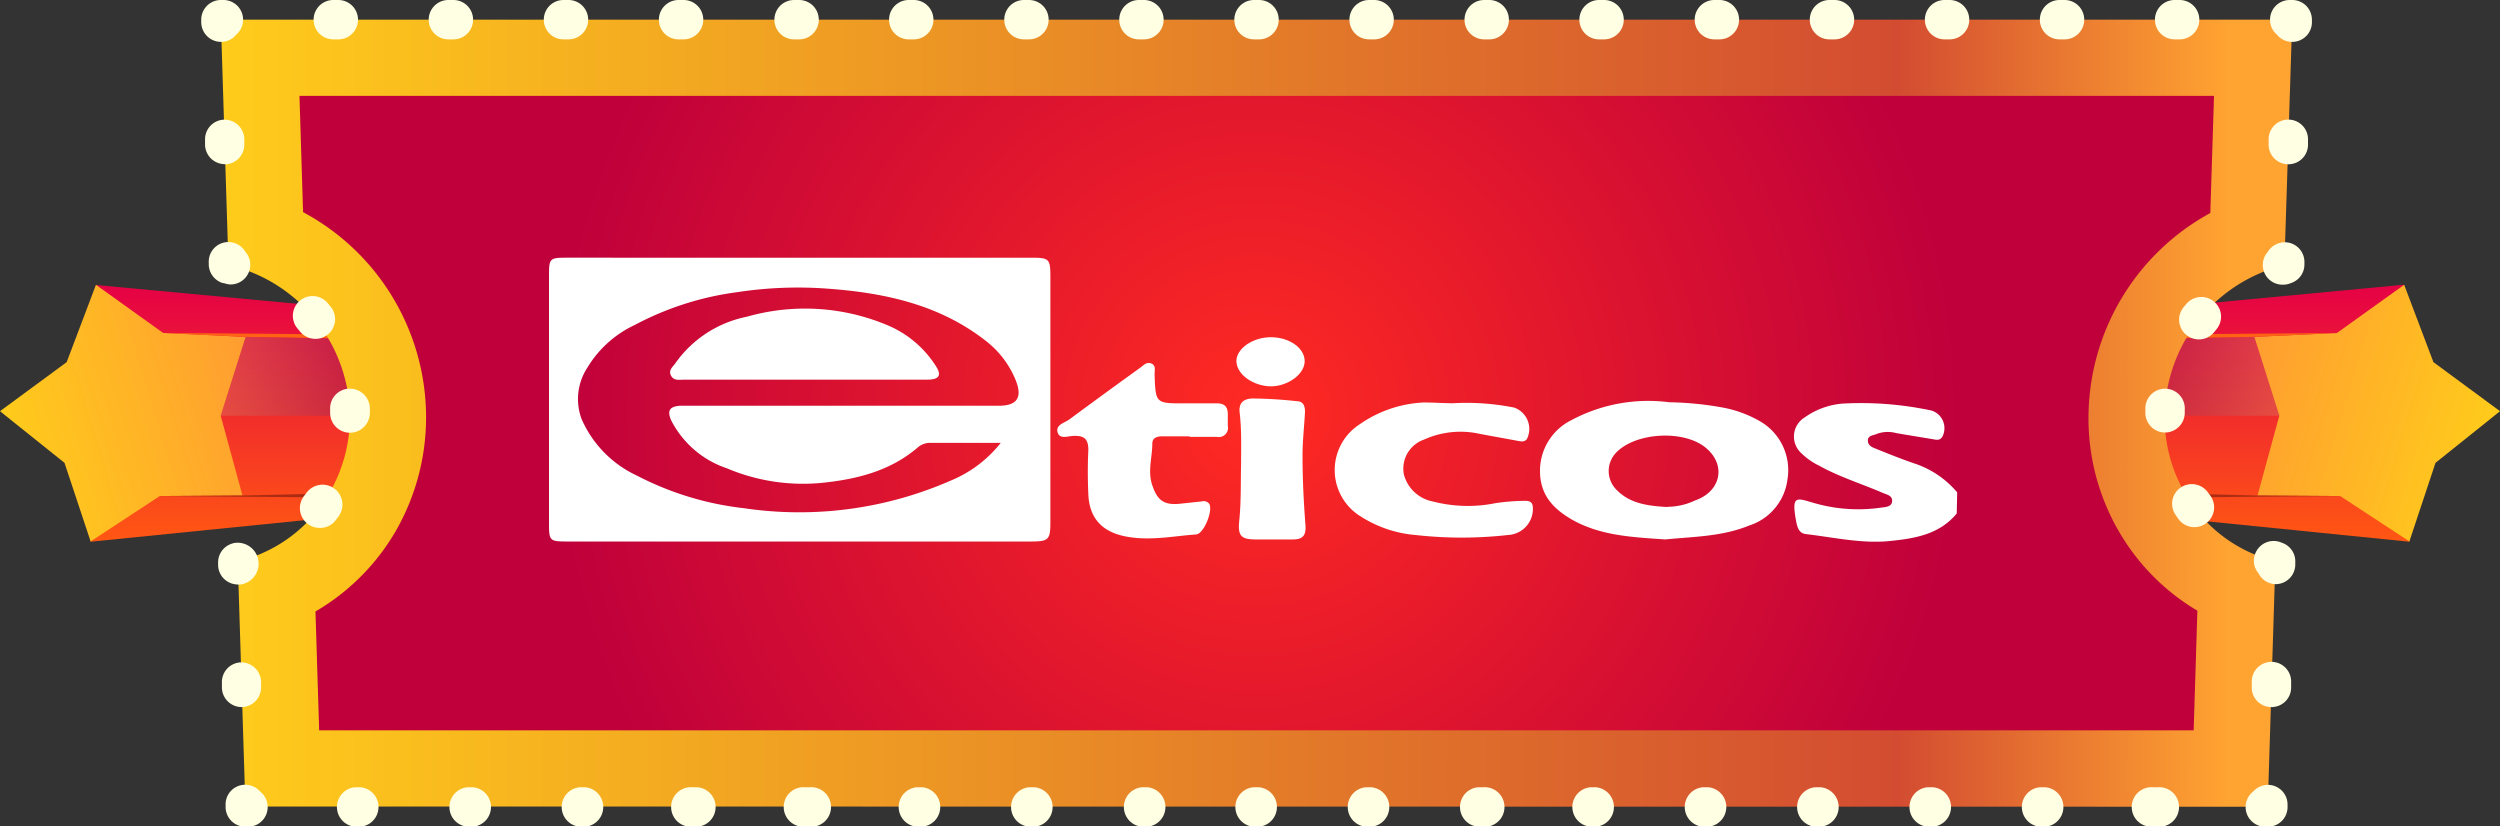 <svg xmlns="http://www.w3.org/2000/svg" xmlns:xlink="http://www.w3.org/1999/xlink" viewBox="0 0 229.82 75.95"><rect x="0" y="0" width="229.82" height="75.95" fill="#333333" stroke="none"/><defs><style>.cls-1{isolation:isolate;}.cls-10,.cls-11,.cls-2,.cls-3,.cls-4,.cls-5,.cls-6,.cls-7,.cls-8,.cls-9{fill-rule:evenodd;}.cls-2{fill:url(#Áåçûìÿííûé_ãðàäèåíò_87);}.cls-3{fill:url(#Áåçûìÿííûé_ãðàäèåíò_55);}.cls-4{fill:#ff6313;}.cls-5{fill:#ac2c13;}.cls-6,.cls-9{opacity:0.5;mix-blend-mode:multiply;}.cls-6{fill:url(#Áåçûìÿííûé_ãðàäèåíò_84);}.cls-7{fill:url(#Áåçûìÿííûé_ãðàäèåíò_87-2);}.cls-8{fill:url(#Áåçûìÿííûé_ãðàäèåíò_55-2);}.cls-9{fill:url(#Áåçûìÿííûé_ãðàäèåíò_84-2);}.cls-10{fill:url(#Áåçûìÿííûé_ãðàäèåíò_131);}.cls-11{fill:url(#Áåçûìÿííûé_ãðàäèåíò_7);}.cls-12{fill:#ffffe4;}.cls-13{fill:#fff;}</style><linearGradient id="Áåçûìÿííûé_ãðàäèåíò_87" x1="206.55" y1="49.77" x2="206.55" y2="26.17" gradientUnits="userSpaceOnUse"><stop offset="0" stop-color="#ff5713"/><stop offset="0.99" stop-color="#e50244"/></linearGradient><linearGradient id="Áåçûìÿííûé_ãðàäèåíò_55" x1="85.33" y1="117.71" x2="108.94" y2="117.71" gradientTransform="translate(158.83 -103.85) rotate(16.82)" gradientUnits="userSpaceOnUse"><stop offset="0" stop-color="#ff9d31"/><stop offset="1" stop-color="#ffcc1b"/></linearGradient><linearGradient id="Áåçûìÿííûé_ãðàäèåíò_84" x1="192.11" y1="34.59" x2="209.53" y2="34.59" gradientUnits="userSpaceOnUse"><stop offset="0" stop-color="#890050"/><stop offset="1" stop-color="#db6d57"/></linearGradient><linearGradient id="Áåçûìÿííûé_ãðàäèåíò_87-2" x1="193.56" y1="49.77" x2="193.56" y2="26.17" gradientTransform="matrix(-1, 0, 0, 1, 216.83, 0)" xlink:href="#Áåçûìÿííûé_ãðàäèåíò_87"/><linearGradient id="Áåçûìÿííûé_ãðàäèåíò_55-2" x1="72.9" y1="121.47" x2="96.5" y2="121.47" gradientTransform="matrix(-0.96, 0.29, 0.29, 0.96, 58, -103.85)" xlink:href="#Áåçûìÿííûé_ãðàäèåíò_55"/><linearGradient id="Áåçûìÿííûé_ãðàäèåíò_84-2" x1="179.11" y1="34.59" x2="196.54" y2="34.59" gradientTransform="matrix(-1, 0, 0, 1, 216.83, 0)" xlink:href="#Áåçûìÿííûé_ãðàäèåíò_84"/><linearGradient id="Áåçûìÿííûé_ãðàäèåíò_131" x1="20.31" y1="37.97" x2="210.72" y2="37.97" gradientUnits="userSpaceOnUse"><stop offset="0" stop-color="#ffcc1b"/><stop offset="0.81" stop-color="#d34c31"/><stop offset="0.97" stop-color="#ffa431"/></linearGradient><radialGradient id="Áåçûìÿííûé_ãðàäèåíò_7" cx="115.51" cy="37.97" r="65.54" gradientUnits="userSpaceOnUse"><stop offset="0" stop-color="#ff2a22"/><stop offset="0.99" stop-color="#bf003b"/></radialGradient></defs><g class="cls-1"><g id="Capa_2" data-name="Capa 2"><g id="circus"><path class="cls-2" d="M191.72,46.8l29.77,3L221,26.17,193.16,28.8A68,68,0,0,0,191.72,46.8Z"/><polygon class="cls-3" points="221.01 26.18 223.7 33.29 229.82 37.8 223.89 42.55 221.49 49.77 215.13 45.6 207.53 45.55 209.53 38.22 207.23 30.97 214.83 30.61 221.01 26.18"/><polygon class="cls-4" points="207.23 30.97 193.23 31.22 193.34 30.78 214.83 30.61 207.23 30.97"/><polygon class="cls-5" points="207.53 45.55 191.72 45.17 191.72 45.8 215.13 45.6 207.53 45.55"/><polygon class="cls-6" points="209.53 38.22 192.11 38.22 193.23 31.22 207.23 30.97 209.53 38.22"/><path class="cls-7" d="M38.1,46.8l-29.77,3,.49-23.6L36.67,28.8A68.2,68.2,0,0,1,38.1,46.8Z"/><polygon class="cls-8" points="8.82 26.18 6.13 33.29 0 37.8 5.93 42.55 8.33 49.77 14.69 45.6 22.29 45.55 20.29 38.22 22.59 30.97 15 30.61 8.82 26.18"/><polygon class="cls-4" points="22.59 30.97 36.59 31.22 36.48 30.78 15 30.61 22.59 30.97"/><polygon class="cls-5" points="22.29 45.55 38.1 45.17 38.1 45.8 14.69 45.6 22.29 45.55"/><polygon class="cls-9" points="20.29 38.22 37.72 38.22 36.59 31.22 22.59 30.97 20.29 38.22"/><path class="cls-10" d="M22.56,74.14l-.7-22.45,1.46-.52a13.29,13.29,0,0,0,7-5.92A13.88,13.88,0,0,0,32.16,38a14.43,14.43,0,0,0-9.64-13.2L21,24.26l-.7-22.45H210.72L210,24.28l-1.49.54A14.44,14.44,0,0,0,199,38a13.81,13.81,0,0,0,1.82,7.28,13.23,13.23,0,0,0,6.9,5.87l1.45.53-.7,22.48Z"/><path class="cls-11" d="M29.34,67.14,29,56.21a20.35,20.35,0,0,0,7.43-7.48,20.94,20.94,0,0,0,2.73-10.94A21.41,21.41,0,0,0,27.86,19.5L27.53,8.81h176l-.34,10.77A21.47,21.47,0,0,0,192,37.79a20.68,20.68,0,0,0,2.75,11A20.28,20.28,0,0,0,202,56.14l-.34,11Z"/><path class="cls-12" d="M22.78,76h-.22a1.82,1.82,0,0,1-1.82-1.76V74a1.8,1.8,0,0,1,1.75-1.86,1.84,1.84,0,0,1,1.43.63A1.81,1.81,0,0,1,22.78,76Z"/><path class="cls-12" d="M22.21,65a1.82,1.82,0,0,1-1.81-1.75v-.49a1.81,1.81,0,0,1,1.75-1.87A1.84,1.84,0,0,1,24,62.61l0,.49A1.82,1.82,0,0,1,22.27,65Z"/><path class="cls-12" d="M21.86,53.73A1.82,1.82,0,0,1,20.05,52v-.22A1.81,1.81,0,0,1,21.25,50l.21-.07a1.93,1.93,0,1,1,.46,3.82Z"/><path class="cls-12" d="M29.38,48.53a1.82,1.82,0,0,1-1.44-2.92l.21-.27a1.81,1.81,0,0,1,3,2.09c-.09.13-.18.26-.28.38A1.79,1.79,0,0,1,29.38,48.53Zm2.78-8.75A1.82,1.82,0,0,1,30.35,38v-.37a1.81,1.81,0,0,1,1.72-1.9A1.84,1.84,0,0,1,34,37.47l0,.44a1.83,1.83,0,0,1-1.76,1.87ZM29,31.15a1.83,1.83,0,0,1-1.42-.67l-.23-.28a1.81,1.81,0,0,1,2.77-2.34l.29.35a1.81,1.81,0,0,1-.28,2.54A1.78,1.78,0,0,1,29,31.15Z"/><path class="cls-12" d="M21.22,26.15a1.71,1.71,0,0,1-.59-.11L20.41,26a1.83,1.83,0,0,1-1.22-1.66v-.22a1.81,1.81,0,0,1,1.75-1.87,1.84,1.84,0,0,1,1.62.9,1.81,1.81,0,0,1-1.34,3Z"/><path class="cls-12" d="M20.66,15.09a1.82,1.82,0,0,1-1.81-1.75v-.49A1.81,1.81,0,0,1,20.59,11a1.83,1.83,0,0,1,1.87,1.75l0,.49a1.82,1.82,0,0,1-1.76,1.87Z"/><path class="cls-12" d="M20.31,3.85A1.82,1.82,0,0,1,18.5,2.09V1.87A1.81,1.81,0,0,1,20.31,0h.22a1.81,1.81,0,0,1,1.19,3.18,1.79,1.79,0,0,1-1.35.67Z"/><path class="cls-12" d="M200.37,3.62h-.46a1.81,1.81,0,0,1,0-3.62h.46a1.81,1.81,0,1,1,0,3.62Zm-10.58,0h-.46a1.81,1.81,0,0,1,0-3.62h.46a1.81,1.81,0,1,1,0,3.62Zm-10.57,0h-.46a1.81,1.81,0,1,1,0-3.62h.46a1.81,1.81,0,1,1,0,3.62Zm-10.58,0h-.46a1.81,1.81,0,1,1,0-3.62h.46a1.81,1.81,0,1,1,0,3.62Zm-10.58,0h-.46a1.81,1.81,0,0,1,0-3.62h.46a1.81,1.81,0,1,1,0,3.62Zm-10.58,0H147A1.81,1.81,0,0,1,147,0h.46a1.81,1.81,0,1,1,0,3.62Zm-10.58,0h-.46a1.81,1.81,0,0,1,0-3.62h.46a1.81,1.81,0,1,1,0,3.62Zm-10.58,0h-.46a1.81,1.81,0,0,1,0-3.62h.46a1.81,1.81,0,1,1,0,3.62Zm-10.58,0h-.46a1.81,1.81,0,0,1,0-3.62h.46a1.81,1.81,0,1,1,0,3.62Zm-10.58,0h-.46a1.81,1.81,0,0,1,0-3.62h.46a1.81,1.81,0,1,1,0,3.62Zm-10.57,0h-.46a1.81,1.81,0,1,1,0-3.62h.46a1.81,1.81,0,1,1,0,3.62ZM84,3.62h-.46a1.81,1.81,0,0,1,0-3.62H84a1.81,1.81,0,0,1,0,3.62Zm-10.58,0H73A1.81,1.81,0,0,1,73,0h.46a1.81,1.81,0,0,1,0,3.62Zm-10.58,0h-.46a1.81,1.81,0,0,1,0-3.62h.46a1.81,1.81,0,0,1,0,3.62Zm-10.58,0h-.46a1.81,1.81,0,0,1,0-3.62h.46a1.81,1.81,0,0,1,0,3.62Zm-10.58,0h-.46a1.81,1.81,0,1,1,0-3.62h.46a1.81,1.81,0,1,1,0,3.62Zm-10.58,0h-.46a1.81,1.81,0,1,1,0-3.62h.46a1.81,1.81,0,1,1,0,3.62Z"/><path class="cls-12" d="M210.71,3.85h-.05a1.79,1.79,0,0,1-1.35-.67,1.78,1.78,0,0,1-.63-1.37A1.81,1.81,0,0,1,210.49,0h.23a1.82,1.82,0,0,1,1.3.55,1.84,1.84,0,0,1,.51,1.32v.22A1.81,1.81,0,0,1,210.71,3.85Z"/><path class="cls-12" d="M210.36,15.1h-.06a1.81,1.81,0,0,1-1.75-1.87l0-.48a1.81,1.81,0,1,1,3.62.11l0,.49A1.8,1.8,0,0,1,210.36,15.1Z"/><path class="cls-12" d="M209.81,26.17a1.81,1.81,0,0,1-1.35-3,1.85,1.85,0,0,1,1.62-.9,1.81,1.81,0,0,1,1.76,1.86v.23a1.8,1.8,0,0,1-1.2,1.65l-.22.08A1.8,1.8,0,0,1,209.81,26.17Z"/><path class="cls-12" d="M201.73,48.46a1.82,1.82,0,0,1-1.45-.72l-.27-.39a1.8,1.8,0,0,1,.44-2.52,1.82,1.82,0,0,1,2.53.45l.2.27a1.82,1.82,0,0,1-.36,2.54A1.79,1.79,0,0,1,201.73,48.46ZM199,39.76h0a1.81,1.81,0,0,1-1.78-1.85c0-.16,0-.32,0-.47a1.81,1.81,0,1,1,3.62.21c0,.11,0,.22,0,.34A1.82,1.82,0,0,1,199,39.76Zm3.14-8.56a1.81,1.81,0,0,1-1.42-2.94l.3-.36a1.81,1.81,0,0,1,2.76,2.34l-.21.26A1.81,1.81,0,0,1,202.15,31.2Z"/><path class="cls-12" d="M209.16,53.7h0a1.81,1.81,0,0,1-1.54-1,1.76,1.76,0,0,1-.31-1.78,1.81,1.81,0,0,1,2.32-1.08l.21.08A1.8,1.8,0,0,1,211,51.71v.23A1.81,1.81,0,0,1,209.16,53.7Z"/><path class="cls-12" d="M208.81,65h-.06A1.8,1.8,0,0,1,207,63.09l0-.49a1.81,1.81,0,1,1,3.62.11l0,.49A1.8,1.8,0,0,1,208.81,65Z"/><path class="cls-12" d="M208.47,76h-.23a1.81,1.81,0,0,1-1.13-3.22,1.84,1.84,0,0,1,1.42-.63A1.81,1.81,0,0,1,210.29,74v.23A1.81,1.81,0,0,1,208.47,76Z"/><path class="cls-12" d="M198.36,76h-.44a1.82,1.82,0,1,1,0-3.63h.44a1.82,1.82,0,1,1,0,3.63ZM188,76h-.45a1.82,1.82,0,0,1,0-3.63H188A1.82,1.82,0,0,1,188,76Zm-10.33,0h-.45a1.82,1.82,0,0,1,0-3.63h.45a1.82,1.82,0,0,1,0,3.63Zm-10.33,0h-.45a1.82,1.82,0,0,1,0-3.63h.45a1.82,1.82,0,0,1,0,3.63Zm-10.33,0h-.45a1.82,1.82,0,0,1,0-3.63h.45a1.82,1.82,0,0,1,0,3.63Zm-10.33,0h-.45a1.82,1.82,0,0,1,0-3.63h.45a1.82,1.82,0,0,1,0,3.63Zm-10.33,0h-.45a1.82,1.82,0,0,1,0-3.63h.45a1.82,1.82,0,1,1,0,3.63Zm-10.32,0h-.45a1.82,1.82,0,0,1,0-3.63h.45a1.82,1.82,0,0,1,0,3.63Zm-10.33,0h-.45a1.82,1.82,0,0,1,0-3.63h.45a1.82,1.82,0,0,1,0,3.63Zm-10.33,0H105a1.82,1.82,0,0,1,0-3.63h.45a1.82,1.82,0,0,1,0,3.63ZM95.08,76h-.45a1.82,1.82,0,0,1,0-3.63h.45a1.82,1.82,0,0,1,0,3.63ZM84.75,76H84.3a1.82,1.82,0,0,1,0-3.63h.45a1.82,1.82,0,0,1,0,3.63ZM74.42,76H74a1.82,1.82,0,1,1,0-3.63h.44a1.82,1.82,0,1,1,0,3.63ZM64.1,76h-.45a1.82,1.82,0,1,1,0-3.63h.45a1.82,1.82,0,0,1,0,3.63ZM53.77,76h-.45a1.82,1.82,0,0,1,0-3.63h.45a1.82,1.82,0,0,1,0,3.63ZM43.44,76H43a1.82,1.82,0,0,1,0-3.63h.45a1.82,1.82,0,0,1,0,3.63ZM33.11,76h-.45a1.82,1.82,0,0,1,0-3.63h.45a1.82,1.82,0,0,1,0,3.63Z"/><path class="cls-13" d="M179.88,47.2c-1.58,1.93-3.85,2.3-6.11,2.53-2.61.27-5.17-.33-7.74-.63-.64-.07-.8-.58-.91-1.16-.5-2.66.11-2.1,2-1.6a14.6,14.6,0,0,0,5.77.33c.4-.06,1-.05,1.05-.58s-.49-.62-.86-.78c-1.95-.84-4-1.47-5.85-2.5a6.23,6.23,0,0,1-1.66-1.17,2.06,2.06,0,0,1,.32-3.26,7,7,0,0,1,3.51-1.28,31.11,31.11,0,0,1,8.16.64,1.7,1.7,0,0,1,1,2.4c-.22.37-.53.3-.85.24-1.14-.19-2.28-.37-3.41-.57a2.91,2.91,0,0,0-1.8.09c-.31.14-.8.13-.79.6s.39.61.71.74c1.23.5,2.48,1,3.73,1.42a8.75,8.75,0,0,1,3.77,2.6Z"/><path class="cls-13" d="M73.41,23.69H94.72c1.76,0,1.84.08,1.84,1.82V47.94c0,1.7-.14,1.84-1.86,1.84H52.19c-1.67,0-1.72-.05-1.72-1.68V25.23c0-1.44.09-1.54,1.52-1.54ZM92,40.71H85.54a1.72,1.72,0,0,0-1.18.43C81.93,43.22,79,44,75.91,44.35a17.93,17.93,0,0,1-9.09-1.3,8.93,8.93,0,0,1-5.11-4.39c-.4-.89-.17-1.29.79-1.36.36,0,.72,0,1.08,0H91.81c1.73,0,2.22-.79,1.52-2.45a8.67,8.67,0,0,0-2.74-3.54c-4.2-3.28-9.18-4.37-14.32-4.76a36.81,36.81,0,0,0-8.51.31,27.65,27.65,0,0,0-9.38,3A10.08,10.08,0,0,0,54,33.79a5.27,5.27,0,0,0-.54,4.72,10.26,10.26,0,0,0,5.09,5.21,28.13,28.13,0,0,0,9.85,3,34.68,34.68,0,0,0,19-2.54A11.38,11.38,0,0,0,92,40.71Z"/><path class="cls-13" d="M153.1,49.59c-3.07-.21-6-.34-8.62-1.84-1.72-1-2.9-2.27-2.91-4.42a5.19,5.19,0,0,1,2.89-4.71,15,15,0,0,1,9-1.64,29.58,29.58,0,0,1,5.14.53,10.81,10.81,0,0,1,3.2,1.22,5.18,5.18,0,0,1,2.52,5.33,5.12,5.12,0,0,1-3.52,4.25C158.26,49.35,155.58,49.33,153.1,49.59Zm.19-3a6.05,6.05,0,0,0,2.55-.59c2.37-.83,2.86-3.25,1-4.81-2-1.71-6.52-1.46-8.3.45a2.43,2.43,0,0,0,0,3.32C149.75,46.24,151.29,46.5,153.29,46.61Z"/><path class="cls-13" d="M133.56,37.07a22.18,22.18,0,0,1,5.64.4,2.08,2.08,0,0,1,1.17,2.88c-.21.29-.49.24-.78.19-1.31-.25-2.62-.47-3.93-.73a8.13,8.13,0,0,0-4.75.6,2.83,2.83,0,0,0-1.86,3.18,3.41,3.41,0,0,0,2.67,2.51,12.82,12.82,0,0,0,5.78.15,19.92,19.92,0,0,1,2.69-.21c.44,0,.69.12.72.58a2.4,2.4,0,0,1-2.27,2.56,38,38,0,0,1-8.53,0,11,11,0,0,1-5-1.69A5,5,0,0,1,125,39a11.16,11.16,0,0,1,5.87-2C131.84,37,132.78,37.07,133.56,37.07Z"/><path class="cls-13" d="M109.35,40.11h-2.48c-.47,0-.93.11-.94.66,0,1.28-.45,2.54,0,3.85s1,1.84,2.52,1.69c.68-.07,1.36-.15,2-.21a.68.68,0,0,1,.69.18c.43.56-.46,2.8-1.18,2.85-2.07.15-4.12.58-6.23.23-2.28-.37-3.57-1.59-3.68-3.89-.06-1.36-.07-2.73,0-4.1,0-1-.36-1.33-1.33-1.3-.51,0-1.32.36-1.5-.34s.65-.85,1.09-1.18q3.25-2.4,6.54-4.77c.28-.2.56-.55,1-.36s.28.63.29,1c.09,2.66.09,2.66,2.73,2.66,1,0,2,0,3,0,.69,0,1,.3,1,1,0,.36,0,.72,0,1.08a.84.84,0,0,1-1,1c-.83,0-1.66,0-2.49,0Z"/><path class="cls-13" d="M114.09,42.69c0-1.58.06-3.16-.13-4.74-.1-.82.25-1.27,1.14-1.32a40.1,40.1,0,0,1,4.1.25c.66,0,.79.53.76,1.08-.07,1.32-.23,2.65-.22,4,0,2.12.11,4.24.27,6.34.07,1-.32,1.3-1.21,1.29-1.12,0-2.24,0-3.35,0-1.35,0-1.67-.32-1.53-1.7C114.1,46.14,114.05,44.41,114.09,42.69Z"/><path class="cls-13" d="M116.83,31c1.77,0,3.2,1.07,3.1,2.32s-1.84,2.34-3.42,2.18-2.86-1.22-2.85-2.33S115.14,31,116.83,31Z"/><path class="cls-13" d="M73.94,34.9h-11c-.45,0-1,.14-1.26-.38s.2-.81.42-1.15a10.57,10.57,0,0,1,6.54-4.25,19.54,19.54,0,0,1,13,.8A9.7,9.7,0,0,1,86,33.6c.59.89.36,1.29-.73,1.3Z"/></g></g></g></svg>